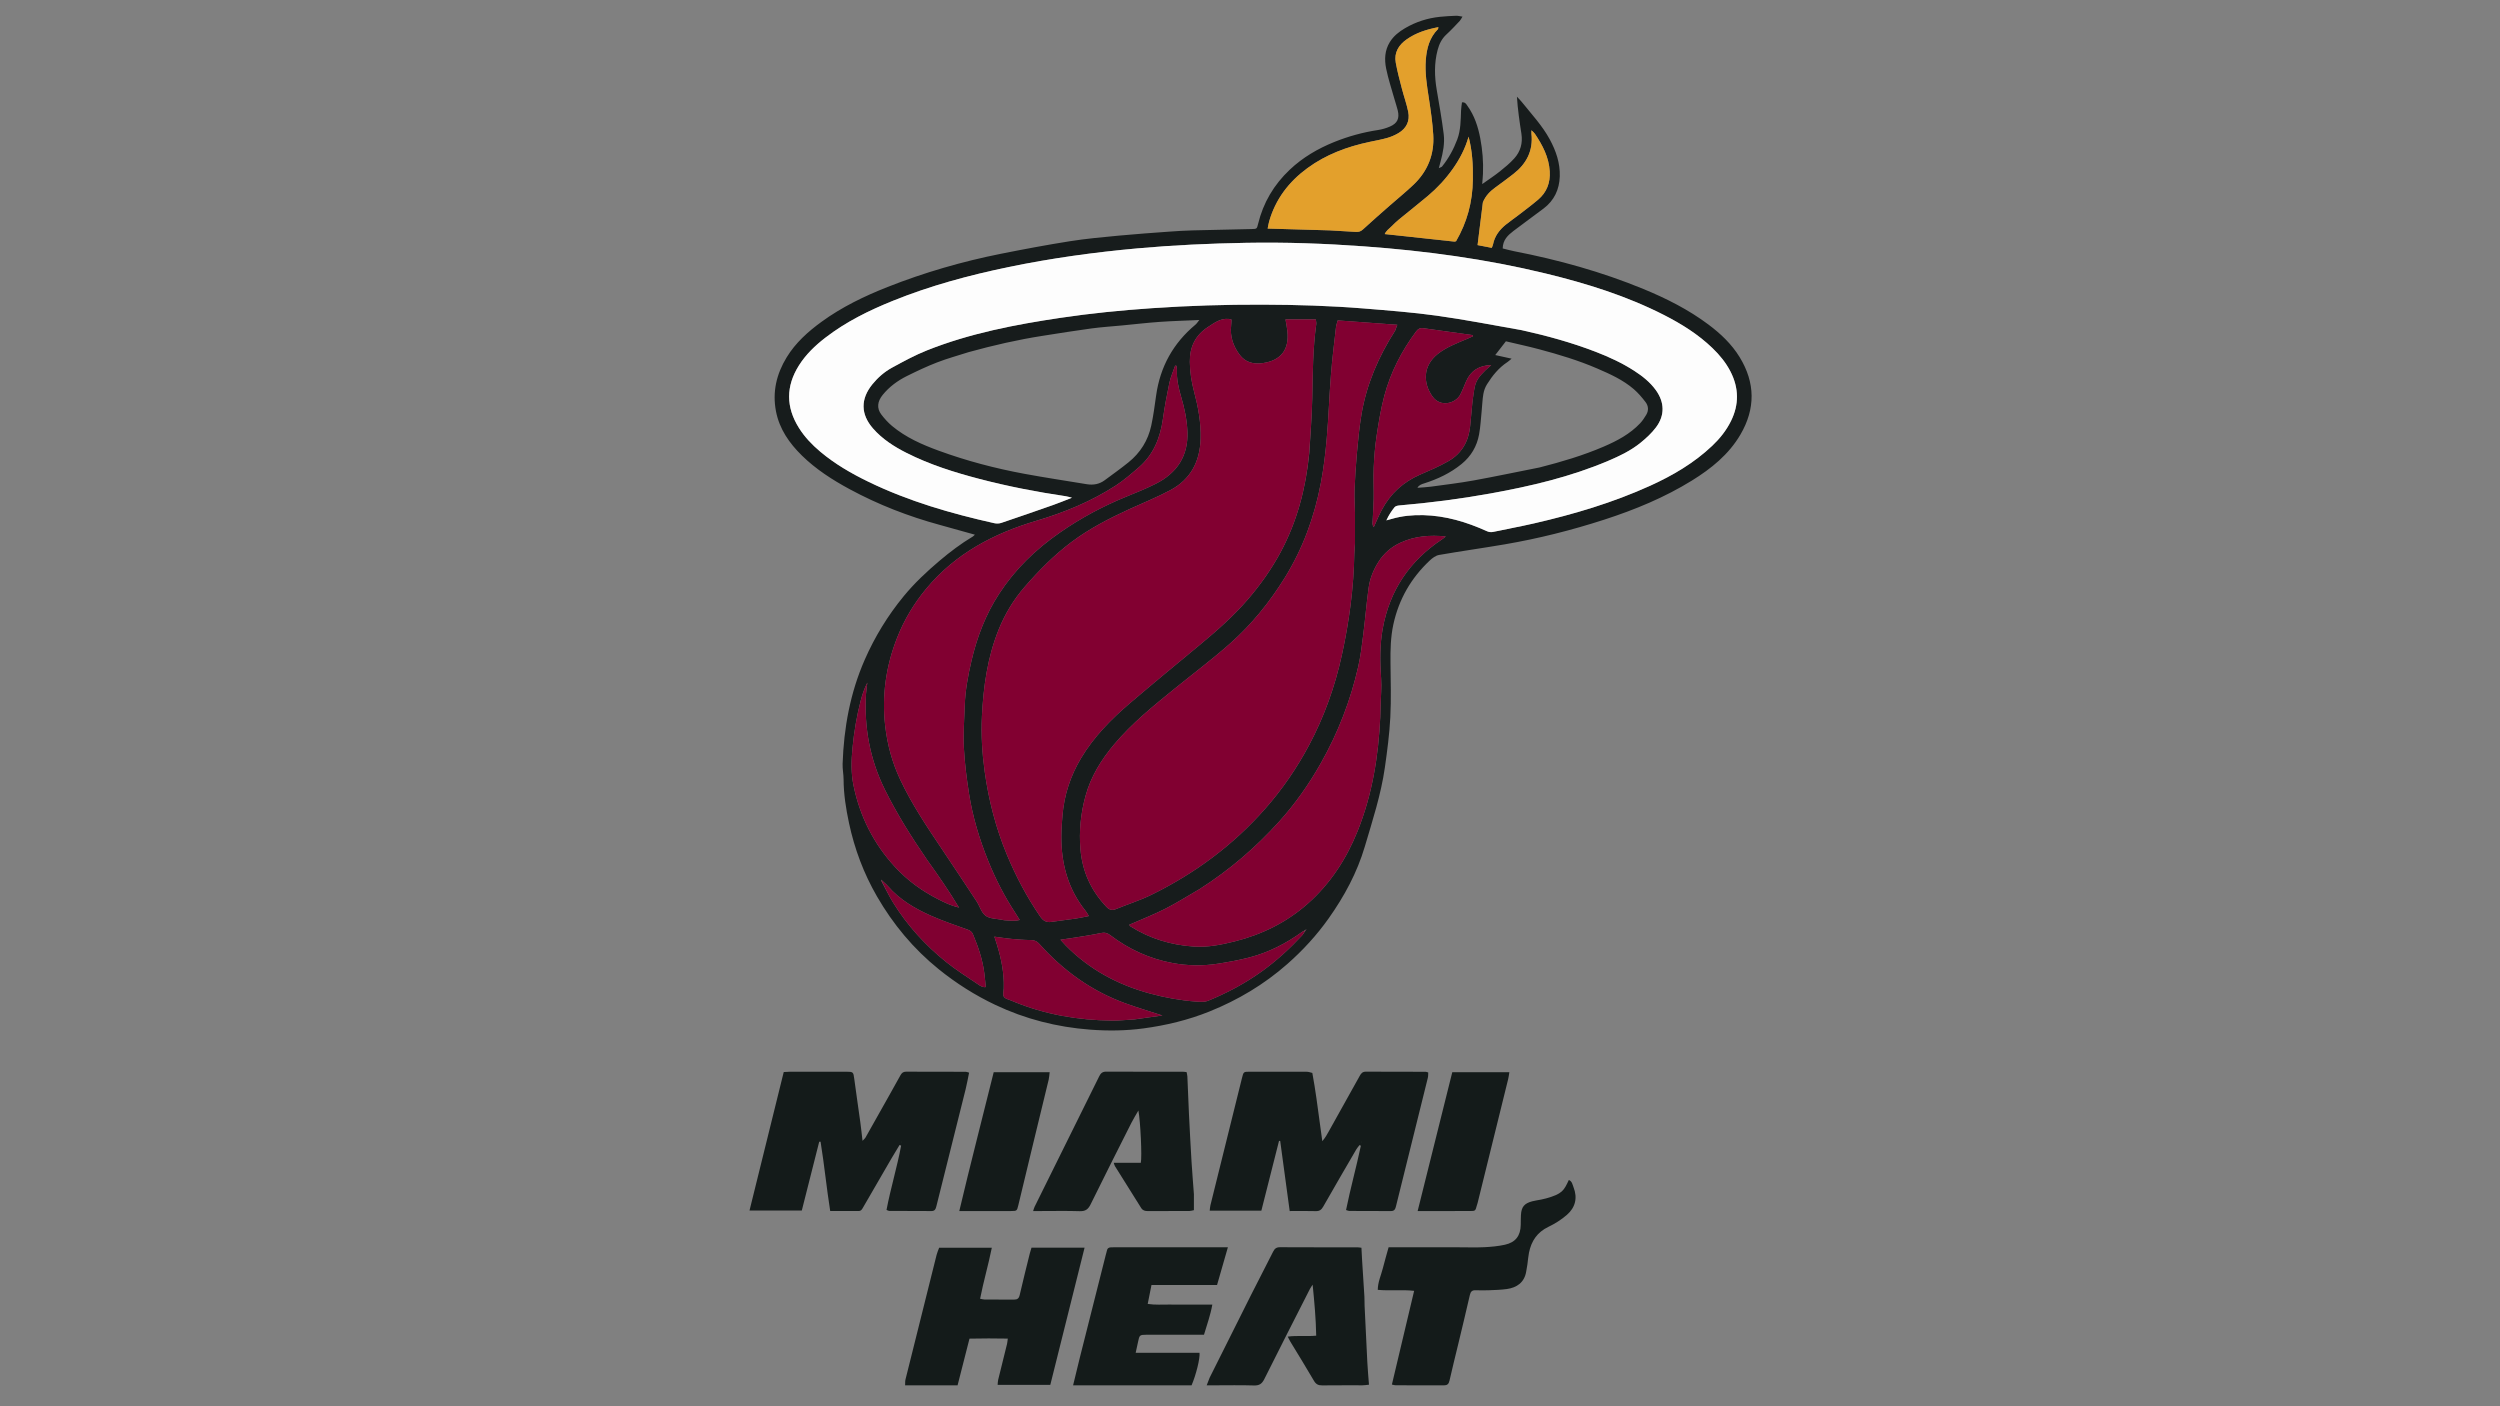 <svg version="1.1" id="Layer_1" xmlns="http://www.w3.org/2000/svg" xmlns:xlink="http://www.w3.org/1999/xlink" x="0px" y="0px"
	 width="100%" viewBox="0 0 3840 2160" enable-background="new 0 0 3840 2160" xml:space="preserve">
<rect x="0" y="0" width="3840" height="2160" fill="#808080" stroke="none"/>
<path fill="#171C1C" opacity="1" stroke="none" 
	d="
M2464.217,798.161 
	C2413.709,814.484 2363.11,827.238 2311.578,836.066 
	C2277.88,841.839 2244.001,846.559 2210.321,852.427 
	C2205.237,853.313 2200.118,857.165 2196.166,860.872 
	C2167.446,887.81 2148.59,920.508 2140.199,959.085 
	C2135.998,978.401 2135.611,997.988 2135.802,1017.666 
	C2136.073,1045.656 2136.972,1073.708 2135.538,1101.627 
	C2134.213,1127.432 2130.825,1153.191 2127.174,1178.803 
	C2121.24,1220.428 2108.163,1260.398 2096.285,1300.525 
	C2084.494,1340.363 2064.886,1376.659 2040.824,1410.641 
	C2022.411,1436.644 2000.98,1459.893 1977.245,1480.796 
	C1941.752,1512.054 1901.526,1536.054 1857.574,1553.718 
	C1824.968,1566.823 1791.069,1574.969 1756.356,1579.644 
	C1729.221,1583.299 1701.782,1583.593 1674.595,1581.548 
	C1623.788,1577.726 1574.994,1565.406 1528.714,1543.451 
	C1497.549,1528.665 1468.74,1510.403 1441.943,1488.775 
	C1403.152,1457.465 1371.783,1419.786 1346.965,1376.77 
	C1326.706,1341.655 1312.569,1303.987 1304.093,1264.289 
	C1299.369,1242.161 1295.842,1219.881 1295.747,1197.143 
	C1295.713,1189.198 1293.984,1181.233 1294.251,1173.318 
	C1296.115,1118.02 1305.836,1064.412 1328.219,1013.37 
	C1343.715,978.034 1363.652,945.521 1388.062,915.797 
	C1404.557,895.712 1423.459,877.99 1443.351,861.171 
	C1459.426,847.578 1476.069,835.01 1494.094,824.208 
	C1495.108,823.601 1495.904,822.632 1497.425,821.276 
	C1478.972,816.128 1461.487,811.145 1443.945,806.374 
	C1395.555,793.213 1349.068,775.201 1304.956,751.328 
	C1278.553,737.038 1253.24,720.815 1231.749,699.738 
	C1212.541,680.899 1197.211,659.15 1191.928,631.882 
	C1186.133,601.972 1192.685,574.446 1208.391,548.766 
	C1222.021,526.48 1241.032,509.471 1261.889,494.287 
	C1293.087,471.576 1327.56,454.943 1363.241,440.845 
	C1419.695,418.539 1477.845,401.711 1537.352,389.815 
	C1572.519,382.785 1607.794,376.161 1643.209,370.549 
	C1668.105,366.603 1693.287,364.327 1718.402,361.934 
	C1744.177,359.479 1770.019,357.7 1795.845,355.803 
	C1807.769,354.927 1819.716,354.206 1831.665,353.88 
	C1861.932,353.055 1892.207,352.503 1922.479,351.821 
	C1930.426,351.642 1930.558,351.639 1932.419,343.938 
	C1940.307,311.295 1956.812,283.589 1981.082,260.657 
	C2000.9,241.932 2024.164,228.293 2049.361,218.123 
	C2071.008,209.385 2093.423,203.229 2116.569,199.71 
	C2122.758,198.769 2128.979,196.951 2134.734,194.484 
	C2146.44,189.465 2149.926,181.964 2146.944,169.562 
	C2145.545,163.748 2143.527,158.086 2141.911,152.322 
	C2137.521,136.669 2132.32,121.176 2129.111,105.283 
	C2126.327,91.492 2126.86,77.461 2134.735,64.691 
	C2140.519,55.31 2148.816,48.792 2158.045,43.364 
	C2174.63,33.609 2192.613,27.826 2211.74,25.832 
	C2219.98,24.973 2228.273,24.531 2236.555,24.211 
	C2239.366,24.103 2242.214,24.951 2246.38,25.556 
	C2244.432,28.639 2243.548,30.698 2242.1,32.218 
	C2235.433,39.213 2228.888,46.363 2221.763,52.871 
	C2214.539,59.469 2210.616,67.589 2208.182,76.788 
	C2202.799,97.126 2203.331,117.526 2206.824,138.081 
	C2210.66,160.661 2214.707,183.231 2217.534,205.945 
	C2219.309,220.209 2216.456,234.425 2212.678,248.305 
	C2211.917,251.105 2211.183,253.914 2210.021,258.278 
	C2212.639,256.971 2214.278,256.667 2215.067,255.682 
	C2225.151,243.103 2232.794,229.117 2238.413,214.036 
	C2243.737,199.749 2243.6,184.727 2244.184,169.796 
	C2244.349,165.582 2245.108,161.391 2245.594,157.199 
	C2250.802,156.719 2252.161,160.023 2254.023,162.62 
	C2264.734,177.569 2270.311,194.652 2273.683,212.402 
	C2277.099,230.382 2278.623,248.621 2277.839,266.97 
	C2277.636,271.721 2277.132,276.458 2276.646,282.759 
	C2286.645,275.647 2295.464,269.909 2303.66,263.389 
	C2311.45,257.192 2319.21,250.74 2325.867,243.388 
	C2335.472,232.781 2339.111,219.865 2336.896,205.495 
	C2334.024,186.863 2331.235,168.218 2329.996,148.485 
	C2332.686,151.425 2335.555,154.222 2338.038,157.326 
	C2352.777,175.751 2369.027,193.068 2380.378,214.002 
	C2390.026,231.796 2396.522,250.558 2395.813,271.118 
	C2395.122,291.159 2387.252,307.869 2371.135,320.137 
	C2355.792,331.816 2340.058,342.981 2324.749,354.703 
	C2316.265,361.199 2308.348,368.402 2308.132,381.609 
	C2313.97,383.039 2319.617,384.671 2325.364,385.791 
	C2393.457,399.07 2460.064,417.437 2524.295,443.907 
	C2559.497,458.414 2593.356,475.474 2623.962,498.356 
	C2642.735,512.391 2659.702,528.37 2672.073,548.533 
	C2696.225,587.896 2696.548,627.81 2673.268,667.555 
	C2655.311,698.211 2628.353,719.856 2598.701,738.184 
	C2556.843,764.057 2511.677,782.773 2464.217,798.161 
M2005.081,1428.331 
	C2004.463,1428.668 2004.061,1429.176 2002.507,1430.078 
	C2001.906,1430.36 2001.241,1430.554 2000.713,1430.938 
	C1975.679,1449.121 1948.5,1463.076 1918.496,1470.792 
	C1902.767,1474.836 1886.695,1477.735 1870.639,1480.266 
	C1847.463,1483.92 1824.153,1483.503 1801.09,1479.235 
	C1765.769,1472.7 1733.901,1458.086 1705.312,1436.407 
	C1700.716,1432.921 1696.549,1431.862 1690.634,1433.187 
	C1677.365,1436.161 1663.839,1438.006 1650.403,1440.22 
	C1643.763,1441.314 1637.09,1442.205 1628.819,1443.426 
	C1632.31,1447.253 1634.437,1449.735 1636.719,1452.065 
	C1672.854,1488.955 1716.645,1512.507 1766.126,1525.998 
	C1789.591,1532.396 1813.417,1536.714 1837.749,1538.458 
	C1844.166,1538.918 1850.047,1539.469 1856.204,1536.933 
	C1885.263,1524.965 1912.783,1510.3 1938.326,1491.904 
	C1960.861,1475.675 1981.186,1457.024 2000.089,1436.767 
	C2001.823,1434.909 2002.837,1432.379 2005.101,1429.735 
	C2005.383,1429.143 2005.665,1428.55 2006.548,1427.86 
	C2006.659,1427.689 2006.771,1427.518 2006.883,1427.347 
	C2006.6,1427.579 2006.317,1427.812 2005.081,1428.331 
M1353.798,1351.453 
	C1353.615,1351.359 1353.432,1351.264 1353.25,1351.169 
	C1353.517,1351.432 1353.785,1351.694 1353.956,1353.449 
	C1359.93,1364.542 1365.347,1375.981 1371.982,1386.663 
	C1393.806,1421.799 1421.36,1452.055 1453.535,1477.859 
	C1468.819,1490.115 1485.532,1500.607 1501.79,1511.615 
	C1505.111,1513.864 1508.625,1516.742 1514.171,1516.158 
	C1513.417,1508.8 1512.854,1501.891 1511.979,1495.022 
	C1509.307,1474.04 1502.593,1454.223 1494.398,1434.842 
	C1492.865,1431.215 1490.23,1429.349 1486.46,1427.983 
	C1467.701,1421.188 1448.708,1414.855 1430.491,1406.792 
	C1405.404,1395.688 1381.836,1381.913 1363.477,1360.741 
	C1360.682,1357.517 1357.154,1354.928 1353.798,1351.453 
M2337.72,507.276 
	C2376.128,515.694 2413.959,526.126 2450.683,540.267 
	C2471.527,548.294 2491.784,557.62 2510.583,569.829 
	C2522.95,577.861 2534.436,586.945 2543.196,598.985 
	C2556.794,617.674 2557.494,637.88 2543.655,656.379 
	C2536.971,665.314 2528.438,673.149 2519.711,680.208 
	C2504.867,692.218 2487.655,700.45 2470.146,707.884 
	C2412.191,732.491 2351.337,746.76 2289.663,757.918 
	C2243.103,766.342 2196.208,772.373 2149.054,776.388 
	C2146.602,776.596 2143.404,777.406 2142.02,779.12 
	C2137.404,784.838 2133.296,791.007 2129.447,799.296 
	C2133.506,798.184 2135.695,797.618 2137.865,796.985 
	C2153.678,792.372 2169.835,790.864 2186.262,791.268 
	C2220.489,792.107 2252.499,801.735 2283.377,815.713 
	C2286.969,817.339 2290.029,817.757 2293.817,816.947 
	C2314.642,812.494 2335.612,808.684 2356.361,803.912 
	C2417.447,789.862 2477.397,772.106 2534.594,746.136 
	C2569.314,730.372 2602.032,711.206 2629.947,684.758 
	C2641.635,673.684 2651.598,661.253 2658.775,646.724 
	C2671.318,621.333 2670.967,596.062 2658.129,570.902 
	C2651.08,557.088 2641.379,545.297 2630.263,534.602 
	C2608.435,513.6 2583.066,497.737 2556.27,484.039 
	C2498.404,454.46 2436.831,435.32 2373.953,420.039 
	C2282.451,397.801 2189.444,385.293 2095.656,378.449 
	C2035.163,374.036 1974.562,371.875 1913.873,372.97 
	C1858.218,373.974 1802.664,376.481 1747.204,381.496 
	C1680.804,387.501 1614.878,396.593 1549.59,410.109 
	C1488.879,422.677 1429.153,438.74 1371.566,462.014 
	C1334.717,476.907 1299.214,494.374 1267.576,518.824 
	C1251.93,530.915 1237.762,544.5 1227.139,561.362 
	C1207.022,593.295 1207.102,625.316 1227.147,657.255 
	C1235.912,671.222 1247.172,683.003 1259.72,693.592 
	C1282.283,712.634 1307.615,727.252 1334.071,740.087 
	C1395.555,769.916 1460.673,788.716 1527.067,803.593 
	C1530.462,804.353 1534.508,804.336 1537.766,803.24 
	C1564.566,794.219 1591.279,784.939 1617.954,775.553 
	C1626.978,772.379 1635.815,768.675 1646.544,764.512 
	C1642.135,763.431 1639.646,762.605 1637.091,762.226 
	C1592.606,755.632 1548.495,747.128 1504.978,735.768 
	C1466.281,725.666 1428.163,713.753 1392.34,695.62 
	C1373.233,685.948 1355.246,674.455 1340.969,658.138 
	C1321.867,636.308 1321.624,612.9 1339.946,590.306 
	C1348.445,579.825 1358.618,571.016 1370.33,564.63 
	C1387.827,555.09 1405.467,545.466 1423.938,538.121 
	C1489.933,511.881 1559.232,498.58 1629.132,488.157 
	C1675.603,481.227 1722.332,476.599 1769.218,473.38 
	C1825.764,469.498 1882.352,467.738 1939.028,467.917 
	C1991.369,468.081 2043.656,469.63 2095.817,473.891 
	C2132.994,476.927 2170.257,479.774 2207.173,484.923 
	C2250.333,490.942 2293.156,499.371 2337.72,507.276 
M2011.086,695.932 
	C2012.668,668.05 2015.075,640.183 2015.631,612.28 
	C2016.395,574.013 2016.493,535.758 2021.803,497.748 
	C2022.099,495.633 2021.385,493.377 2021.074,490.583 
	C2005.318,490.583 1990.181,490.583 1974.506,490.583 
	C1975.53,496.781 1976.674,502.3 1977.324,507.876 
	C1980.706,536.857 1967.798,553.945 1938.886,557.848 
	C1925.221,559.693 1912.744,556.521 1904.103,544.915 
	C1894.277,531.719 1889.112,516.91 1891.047,500.135 
	C1891.406,497.022 1891.404,493.867 1891.563,490.829 
	C1889.418,490.343 1888.475,490.028 1887.511,489.927 
	C1874.803,488.597 1865.412,495.863 1855.63,502.196 
	C1836.085,514.849 1827.29,532.739 1827.55,556.021 
	C1827.723,571.511 1830.077,586.464 1834.027,601.301 
	C1840.383,625.175 1844.909,649.262 1844.143,674.168 
	C1843.076,708.88 1828.835,736.16 1797.975,752.721 
	C1777.493,763.713 1755.761,772.373 1734.598,782.096 
	C1703.676,796.303 1673.551,811.844 1646.136,832.31 
	C1619.277,852.36 1595.991,876.038 1574.084,901.209 
	C1556.865,920.993 1543.547,943.131 1533.775,967.465 
	C1516.684,1010.023 1510.483,1054.686 1508.221,1100.064 
	C1506.809,1128.389 1508.517,1156.674 1512.397,1184.711 
	C1518.486,1228.709 1529.43,1271.544 1546.496,1312.646 
	C1560.327,1345.958 1577.118,1377.696 1597.53,1407.523 
	C1602.014,1414.074 1606.904,1417.255 1614.869,1416.042 
	C1627.344,1414.142 1639.899,1412.767 1652.383,1410.922 
	C1658.791,1409.975 1665.12,1408.493 1672.504,1407.053 
	C1670.332,1403.613 1669.159,1401.278 1667.557,1399.287 
	C1640.65,1365.862 1630.093,1327.072 1630.229,1284.88 
	C1630.263,1274.261 1631.074,1263.625 1631.94,1253.031 
	C1634.532,1221.308 1644.223,1191.807 1660.53,1164.516 
	C1680.257,1131.501 1706.958,1104.536 1735.911,1079.811 
	C1771.592,1049.341 1807.873,1019.572 1843.986,989.609 
	C1869.635,968.328 1894.571,946.38 1916.404,921.013 
	C1935.829,898.442 1952.948,874.391 1967.017,848.166 
	C1992.256,801.116 2005.68,750.632 2011.086,695.932 
M2143.062,507.688 
	C2144.023,505.055 2144.985,502.421 2146.276,498.884 
	C2114.9,496.585 2084.939,494.389 2054.661,492.169 
	C2053.565,496.529 2052.382,499.679 2052.02,502.921 
	C2049.327,527.01 2046.258,551.075 2044.348,575.229 
	C2041.78,607.7 2040.713,640.293 2037.918,672.74 
	C2035.954,695.546 2033.231,718.393 2029.012,740.878 
	C2019.17,793.335 2001.178,842.855 1972.812,888.391 
	C1949.769,925.382 1922.5,959.029 1890.035,987.888 
	C1862.462,1012.399 1832.841,1034.603 1804.145,1057.853 
	C1771.287,1084.476 1738.415,1111.082 1711.059,1143.683 
	C1691.374,1167.141 1675.565,1192.714 1667.363,1222.531 
	C1659.982,1249.363 1657.225,1276.478 1659.547,1304.38 
	C1662.404,1338.713 1675.726,1367.773 1699.198,1392.654 
	C1703.71,1397.437 1707.912,1398.888 1714.129,1396.331 
	C1732.277,1388.868 1751.166,1382.973 1768.721,1374.342 
	C1835.455,1341.532 1894.245,1298.061 1943.543,1241.98 
	C1969.639,1212.295 1991.807,1180.032 2010.379,1145.254 
	C2033.892,1101.223 2050.508,1054.638 2061.178,1005.902 
	C2072.441,954.462 2079.408,902.503 2080.274,849.789 
	C2080.355,844.815 2081.221,839.852 2081.258,834.881 
	C2081.377,818.908 2081.379,802.932 2081.229,786.959 
	C2081.126,775.99 2080.115,765.002 2080.538,754.062 
	C2081.269,735.137 2082.373,716.203 2084.107,697.345 
	C2085.99,676.853 2087.89,656.293 2091.336,636.027 
	C2099.145,590.104 2117.26,548.102 2143.062,507.688 
M1487.902,540.849 
	C1471.737,546.039 1455.298,550.52 1439.483,556.618 
	C1423.673,562.714 1408.279,570.009 1393.088,577.554 
	C1378.723,584.69 1365.87,594.075 1355.656,606.758 
	C1347.802,616.511 1346.247,626.966 1353.806,636.832 
	C1358.612,643.107 1364.029,649.138 1370.078,654.195 
	C1391.33,671.963 1416.333,682.942 1442.068,692.336 
	C1484.67,707.887 1528.413,719.403 1572.956,727.672 
	C1604.948,733.61 1637.15,738.42 1669.259,743.733 
	C1679.206,745.379 1688.494,743.776 1696.698,737.719 
	C1708.978,728.655 1721.42,719.779 1733.299,710.21 
	C1751.507,695.543 1763.438,676.537 1768.334,653.694 
	C1771.598,638.471 1773.637,622.968 1775.788,607.529 
	C1781.941,563.363 1802.094,527.08 1836.35,498.559 
	C1838.143,497.065 1839.4,494.928 1842.191,491.524 
	C1820.412,492.518 1800.818,493.032 1781.285,494.412 
	C1762.096,495.768 1742.97,498.01 1723.816,499.851 
	C1707.952,501.375 1692.018,502.379 1676.237,504.511 
	C1651.24,507.888 1626.335,511.951 1601.409,515.84 
	C1563.595,521.739 1526.344,530.237 1487.902,540.849 
M1628.618,817.609 
	C1660.188,795.65 1693.879,777.645 1729.459,763.067 
	C1744.857,756.758 1760.384,750.595 1775.207,743.091 
	C1807.835,726.575 1825.435,700.397 1823.886,662.884 
	C1823.141,644.83 1819.481,627.286 1814.361,610.025 
	C1810.272,596.24 1807.178,582.333 1807.737,567.819 
	C1807.813,565.84 1807.245,563.837 1806.976,561.845 
	C1806.321,561.775 1805.667,561.705 1805.013,561.635 
	C1802.01,570.381 1798.104,578.935 1796.191,587.913 
	C1792.246,606.415 1788.863,625.073 1786.163,643.798 
	C1781.987,672.759 1771.688,698.512 1749.048,717.987 
	C1737.719,727.731 1726.336,737.659 1713.849,745.765 
	C1676.143,770.238 1634.87,787.135 1591.923,799.9 
	C1526.116,819.459 1467.437,850.381 1422.768,904.146 
	C1403.883,926.876 1388.833,951.97 1378.03,979.415 
	C1360.804,1023.178 1354.236,1068.422 1359.672,1115.426 
	C1362.997,1144.17 1370.494,1171.522 1382.78,1197.634 
	C1400.288,1234.846 1423.064,1268.893 1445.911,1302.911 
	C1464.097,1329.989 1482.108,1357.186 1500.016,1384.449 
	C1504.891,1391.872 1507.477,1402.022 1514.095,1406.734 
	C1520.798,1411.507 1531.193,1411.093 1539.969,1412.959 
	C1540.62,1413.097 1541.253,1413.411 1541.905,1413.446 
	C1549.65,1413.856 1557.443,1415.314 1566.332,1413.083 
	C1563.809,1409.053 1561.973,1405.986 1560.009,1403.003 
	C1543.279,1377.609 1529.381,1350.716 1517.991,1322.557 
	C1504.475,1289.14 1494.024,1254.735 1488.45,1219.111 
	C1484.757,1195.509 1481.701,1171.686 1480.489,1147.854 
	C1479.412,1126.658 1481.163,1105.309 1481.854,1084.033 
	C1482.613,1060.67 1486.897,1037.787 1492.191,1015.113 
	C1500.73,978.537 1513.991,943.84 1534.58,912.201 
	C1559.077,874.554 1590.585,843.832 1628.618,817.609 
M1842.585,1365.616 
	C1825.006,1375.787 1807.82,1386.732 1789.738,1395.911 
	C1771.832,1405 1753.022,1412.307 1734.42,1420.479 
	C1735.224,1421.479 1735.688,1422.472 1736.467,1422.965 
	C1766.091,1441.692 1798.608,1451.507 1833.411,1453.898 
	C1854.921,1455.376 1875.807,1451.196 1896.53,1445.973 
	C1938.583,1435.373 1976.48,1416.649 2009.009,1387.775 
	C2043.573,1357.093 2068.11,1319.264 2085.235,1276.692 
	C2107.834,1220.513 2117.355,1161.575 2120.098,1101.369 
	C2120.355,1095.711 2120.426,1090.045 2120.569,1084.383 
	C2120.93,1070.086 2122.425,1055.706 2121.389,1041.51 
	C2119.54,1016.162 2119.297,991.029 2123.814,965.942 
	C2134.425,907.018 2165.092,861.431 2214.894,828.489 
	C2216.936,827.139 2218.787,825.5 2220.726,823.995 
	C2196.444,821.5 2173.217,823.379 2151.338,833.458 
	C2137.14,839.999 2125.631,849.833 2117.181,863.225 
	C2109.409,875.542 2104.112,888.879 2102.153,903.135 
	C2098.899,926.819 2096.968,950.681 2093.984,974.406 
	C2091.913,990.873 2089.969,1007.453 2086.304,1023.605 
	C2074.44,1075.882 2055.286,1125.457 2028.865,1172.159 
	C2010.598,1204.446 1989.424,1234.722 1964.511,1262.203 
	C1928.764,1301.633 1888.788,1336.208 1842.585,1365.616 
M2364.856,717.998 
	C2398.394,709.43 2431.555,699.673 2463.404,685.949 
	C2483.976,677.084 2503.673,666.682 2519.288,650.12 
	C2522.886,646.304 2525.827,641.773 2528.559,637.261 
	C2532.574,630.629 2532.082,623.512 2527.563,617.602 
	C2522.155,610.53 2516.275,603.585 2509.559,597.791 
	C2492.988,583.491 2473.151,574.574 2453.275,565.999 
	C2424.509,553.588 2394.559,544.588 2364.35,536.518 
	C2347.395,531.989 2330.21,528.317 2313.05,524.24 
	C2307.45,531.464 2302.257,538.163 2296.687,545.35 
	C2305.17,547.227 2312.782,548.911 2321.788,550.903 
	C2318.916,553.286 2317.331,554.881 2315.49,556.084 
	C2302.091,564.841 2292.322,577.008 2283.998,590.334 
	C2281.25,594.733 2279.327,600.01 2278.446,605.13 
	C2276.988,613.606 2276.741,622.285 2275.874,630.868 
	C2274.64,643.066 2274.058,655.393 2271.838,667.414 
	C2268.478,685.615 2259.529,700.849 2244.946,712.734 
	C2227.909,726.619 2208.554,735.761 2187.784,742.397 
	C2184.034,743.595 2179.729,744.727 2177.184,749.241 
	C2184.511,748.652 2191.112,748.432 2197.62,747.54 
	C2219.631,744.526 2241.728,741.925 2263.573,737.959 
	C2296.885,731.912 2330.013,724.857 2364.856,717.998 
M2042.977,353.851 
	C2056.278,354.623 2069.586,355.301 2082.877,356.219 
	C2087.148,356.514 2090.269,355.362 2093.548,352.343 
	C2107.014,339.948 2120.817,327.916 2134.559,315.823 
	C2146.808,305.044 2159.555,294.795 2171.346,283.54 
	C2193.065,262.811 2203.331,236.939 2201.486,207.056 
	C2200.319,188.165 2197.568,169.33 2194.679,150.601 
	C2191.678,131.142 2188.52,111.744 2190.043,91.99 
	C2191.401,74.382 2195.681,57.802 2208.704,44.719 
	C2209.166,44.255 2209.036,43.202 2209.317,41.706 
	C2191.524,45.135 2175.131,50.275 2160.706,60.427 
	C2148.351,69.122 2141.101,80.761 2143.887,96.275 
	C2146.287,109.644 2149.856,122.818 2153.252,135.991 
	C2156.321,147.898 2160.552,159.544 2163.001,171.564 
	C2165.9,185.787 2160.359,197.206 2147.833,204.568 
	C2142.44,207.738 2136.478,210.261 2130.46,211.973 
	C2121.518,214.515 2112.304,216.107 2103.195,218.049 
	C2068.963,225.348 2036.711,237.374 2008.235,258.218 
	C1979.675,279.122 1959.183,305.901 1949.37,340.275 
	C1948.4,343.672 1947.921,347.209 1947.132,351.083 
	C1979.2,352.015 2010.119,352.913 2042.977,353.851 
M2261.919,614.967 
	C2266.135,589.451 2262.939,584.49 2290.507,560.749 
	C2272.255,561.307 2259.157,569.087 2251.896,585.852 
	C2250.574,588.903 2249.352,591.996 2248.019,595.041 
	C2246.42,598.693 2244.938,602.413 2243.079,605.932 
	C2235.828,619.656 2212.636,626.267 2200.34,609.045 
	C2185.374,588.084 2185.789,561.852 2208.01,544.009 
	C2221.677,533.034 2238.086,527.09 2253.989,520.294 
	C2256.884,519.056 2259.743,517.735 2262.57,516.474 
	C2262.025,515.192 2261.943,514.71 2261.795,514.689 
	C2236.502,511.136 2211.203,507.627 2185.908,504.085 
	C2181.103,503.412 2177.981,505.293 2175.039,509.252 
	C2152.768,539.222 2135.919,571.986 2126.303,608.003 
	C2120.923,628.152 2117.579,648.914 2114.441,669.57 
	C2112.003,685.62 2110.713,701.908 2110.001,718.138 
	C2109.301,734.087 2110.19,750.1 2109.967,766.079 
	C2109.814,777.029 2108.874,787.967 2108.453,798.917 
	C2108.324,802.273 2107.264,805.929 2110.104,809.642 
	C2114.325,800.491 2117.833,791.921 2122.124,783.762 
	C2135.458,758.411 2155.386,740.195 2181.769,728.794 
	C2196.396,722.473 2211.166,716.175 2224.927,708.231 
	C2245.288,696.478 2255.937,677.833 2258.182,654.426 
	C2259.386,641.87 2260.62,629.316 2261.919,614.967 
M1742.397,1565.842 
	C1756.086,1563.91 1769.774,1561.978 1785.425,1559.768 
	C1764.765,1553.027 1746.265,1547.578 1728.186,1540.979 
	C1676.474,1522.104 1633.146,1490.867 1596.589,1449.997 
	C1593.01,1445.996 1589.301,1444.005 1583.737,1443.95 
	C1573.462,1443.85 1563.176,1443.012 1552.933,1442.07 
	C1544.825,1441.324 1536.774,1439.962 1527.329,1438.69 
	C1528.978,1443.791 1530.228,1447.506 1531.382,1451.252 
	C1538.07,1472.97 1542.464,1495.047 1541.776,1517.919 
	C1541.641,1522.416 1539.932,1528.03 1541.982,1531.111 
	C1544.173,1534.403 1549.952,1535.31 1554.169,1537.249 
	C1555.076,1537.667 1555.997,1538.056 1556.92,1538.436 
	C1605.533,1558.441 1656.347,1567.17 1708.691,1567.646 
	C1719.297,1567.742 1729.916,1566.513 1742.397,1565.842 
M1424.105,1320.873 
	C1400.344,1286.248 1377.99,1250.835 1359.296,1213.102 
	C1336.241,1166.567 1327.165,1117.537 1330.206,1065.996 
	C1330.55,1060.175 1331.535,1054.393 1332.223,1048.593 
	C1327.693,1057.345 1324.599,1066.394 1322.179,1075.618 
	C1315.843,1099.771 1311.827,1124.255 1309.385,1149.188 
	C1307.511,1168.32 1307.132,1187.496 1310.846,1205.815 
	C1320.552,1253.688 1341.921,1296.26 1375.377,1332.352 
	C1394.159,1352.614 1416.178,1368.571 1440.7,1381.075 
	C1450.319,1385.98 1460.025,1390.919 1473.004,1394.053 
	C1457.335,1368.032 1441.375,1344.88 1424.105,1320.873 
M2262.321,274.964 
	C2262.726,253.023 2261.35,231.278 2255.745,209.913 
	C2250.631,228.023 2242.222,244.167 2231.583,259.218 
	C2220.566,274.805 2207.691,288.747 2193.096,301.001 
	C2178.561,313.205 2163.615,324.92 2148.954,336.977 
	C2144.849,340.353 2140.995,344.062 2137.245,347.835 
	C2133.663,351.439 2129.185,354.369 2126.941,359.541 
	C2163.005,363.449 2198.395,367.286 2233.788,371.093 
	C2234.407,371.16 2235.067,370.852 2236.493,370.557 
	C2253.135,341.883 2262,310.627 2262.321,274.964 
M2277.541,311.258 
	C2275.68,326.415 2273.817,341.572 2271.959,356.729 
	C2271.171,363.161 2270.394,369.595 2269.556,376.481 
	C2277.51,378.021 2284.255,379.326 2291.34,380.697 
	C2292.166,378.526 2292.965,377.073 2293.27,375.523 
	C2295.772,362.783 2303.025,353.06 2312.841,345.116 
	C2319.3,339.888 2326.19,335.197 2332.771,330.115 
	C2342.77,322.394 2352.928,314.846 2362.546,306.67 
	C2375.867,295.348 2381.433,280.62 2380.386,263.154 
	C2379.081,241.374 2369.347,223.022 2357.548,205.462 
	C2356.42,203.783 2354.691,202.509 2352.302,200.101 
	C2352.302,202.998 2352.183,204.295 2352.32,205.564 
	C2355.129,231.514 2344.677,251.547 2324.635,267.167 
	C2315.454,274.322 2306.052,281.199 2296.657,288.074 
	C2288.744,293.866 2281.952,300.553 2277.541,311.258 
M2208.75,260.951 
	C2208.75,260.951 2209.21,261.216 2209.21,261.216 
	C2209.21,261.216 2209.139,260.648 2208.75,260.951 
z"/>
<path fill="#141B1A" opacity="1" stroke="none" 
	d="
M2015.735,1648.026 
	C2018.199,1661.487 2020.251,1674.236 2022.053,1687.021 
	C2025.047,1708.266 2027.881,1729.534 2031.064,1752.853 
	C2035.887,1747.282 2038.397,1742.457 2041.037,1737.729 
	C2056.939,1709.259 2072.881,1680.811 2088.685,1652.287 
	C2090.786,1648.495 2093.052,1646.053 2097.854,1646.08 
	C2128.507,1646.254 2159.161,1646.207 2189.815,1646.275 
	C2190.762,1646.277 2191.709,1646.748 2193.793,1647.304 
	C2193.601,1650.01 2193.806,1652.898 2193.145,1655.572 
	C2176.929,1721.093 2160.587,1786.583 2144.406,1852.113 
	C2143.271,1856.709 2142.24,1860.254 2136.393,1860.203 
	C2115.071,1860.014 2093.745,1860.104 2072.422,1860.013 
	C2071.18,1860.007 2069.942,1859.327 2067.531,1858.615 
	C2074.246,1825.383 2083.308,1792.865 2090.283,1759.911 
	C2089.64,1759.531 2088.998,1759.15 2088.355,1758.77 
	C2086.734,1760.856 2084.849,1762.788 2083.532,1765.051 
	C2066.457,1794.383 2049.333,1823.689 2032.572,1853.201 
	C2029.757,1858.157 2026.812,1860.474 2020.945,1860.287 
	C2007.994,1859.874 1995.021,1860.159 1980.968,1860.159 
	C1976.055,1823.903 1971.219,1788.22 1966.384,1752.536 
	C1965.784,1752.487 1965.184,1752.438 1964.585,1752.389 
	C1955.563,1788.028 1946.541,1823.667 1937.46,1859.542 
	C1910.725,1859.542 1884.903,1859.542 1858.107,1859.542 
	C1858.522,1856.313 1858.6,1853.752 1859.201,1851.321 
	C1875.333,1786.122 1891.51,1720.934 1907.706,1655.751 
	C1910.07,1646.235 1910.132,1646.17 1919.474,1646.157 
	C1948.463,1646.116 1977.451,1646.108 2006.44,1646.194 
	C2009.365,1646.202 2012.287,1646.934 2015.735,1648.026 
M2090.581,1753.798 
	C2090.764,1754.095 2090.947,1754.393 2091.13,1754.69 
	C2091.107,1754.271 2091.083,1753.853 2090.581,1753.798 
z"/>
<path fill="#141B1A" opacity="1" stroke="none" 
	d="
M1369.313,1779.339 
	C1354.598,1804.734 1340.236,1829.486 1325.904,1854.256 
	C1324.228,1857.153 1322.899,1860.172 1318.699,1860.144 
	C1304.424,1860.051 1290.148,1860.108 1275.187,1860.108 
	C1269.536,1824.233 1266.097,1788.766 1260.402,1753.659 
	C1259.708,1753.658 1259.015,1753.656 1258.322,1753.654 
	C1249.444,1788.735 1240.567,1823.815 1231.555,1859.429 
	C1204.984,1859.429 1178.888,1859.429 1151.227,1859.429 
	C1168.911,1787.863 1186.335,1717.351 1203.802,1646.662 
	C1207.965,1646.447 1210.915,1646.165 1213.866,1646.162 
	C1242.523,1646.129 1271.181,1646.12 1299.838,1646.153 
	C1310.649,1646.165 1310.751,1646.599 1312.139,1657.078 
	C1315.101,1679.442 1318.436,1701.757 1321.5,1724.109 
	C1322.709,1732.932 1323.601,1741.797 1324.829,1752.276 
	C1327.001,1749.977 1328.481,1748.912 1329.297,1747.471 
	C1341.429,1726.041 1353.478,1704.565 1365.534,1683.093 
	C1371.399,1672.648 1377.307,1662.227 1383.044,1651.712 
	C1384.952,1648.217 1387.2,1646.079 1391.55,1646.099 
	C1422.205,1646.236 1452.862,1646.193 1483.517,1646.271 
	C1484.77,1646.275 1486.02,1646.912 1488.534,1647.598 
	C1486.772,1656.118 1485.334,1664.531 1483.276,1672.79 
	C1468.321,1732.81 1453.206,1792.79 1438.27,1852.814 
	C1437.192,1857.146 1435.908,1860.213 1430.677,1860.175 
	C1409.021,1860.018 1387.364,1860.048 1365.707,1859.945 
	C1364.792,1859.94 1363.881,1859.297 1361.687,1858.467 
	C1367.961,1825.355 1377.94,1792.895 1384.13,1759.679 
	C1383.33,1759.35 1382.53,1759.021 1381.729,1758.692 
	C1377.711,1765.362 1373.692,1772.032 1369.313,1779.339 
M1384.946,1754.854 
	C1385.042,1754.444 1385.139,1754.035 1385.236,1753.626 
	C1385.003,1753.885 1384.771,1754.145 1384.946,1754.854 
z"/>
<path fill="#141B1A" opacity="1" stroke="none" 
	d="
M1451.902,2127.859 
	C1431.015,2127.858 1411.11,2127.858 1390.258,2127.858 
	C1390.45,2124.129 1390.173,2121.516 1390.768,2119.12 
	C1406.638,2055.249 1422.578,1991.394 1438.593,1927.559 
	C1439.543,1923.772 1441.215,1920.167 1442.541,1916.503 
	C1469.742,1916.503 1496.224,1916.503 1523.445,1916.503 
	C1518.091,1943.15 1510.552,1968.533 1505.447,1994.898 
	C1508.636,1995.455 1510.542,1996.067 1512.453,1996.078 
	C1527.44,1996.161 1542.429,1996.011 1557.414,1996.196 
	C1562.587,1996.26 1565.047,1994.458 1566.266,1989.14 
	C1571.164,1967.765 1576.543,1946.5 1581.789,1925.205 
	C1582.49,1922.356 1583.441,1919.567 1584.384,1916.388 
	C1611.415,1916.388 1637.921,1916.388 1665.917,1916.388 
	C1648.275,1987.007 1630.835,2056.816 1613.258,2127.173 
	C1586.37,2127.173 1559.901,2127.173 1532.354,2127.173 
	C1532.642,2124.303 1532.602,2121.78 1533.181,2119.407 
	C1537.669,2100.999 1542.3,2082.626 1546.816,2064.225 
	C1547.35,2062.048 1547.459,2059.766 1547.963,2056.094 
	C1528.136,2055.708 1509.032,2055.718 1489.131,2056.151 
	C1483.055,2079.981 1477.087,2103.384 1470.846,2127.859 
	C1464.709,2127.859 1458.796,2127.859 1451.902,2127.859 
z"/>
<path fill="#141B1A" opacity="1" stroke="none" 
	d="
M1833.846,1834.412 
	C1833.848,1842.993 1833.848,1850.622 1833.848,1858.808 
	C1831.314,1859.3 1829.135,1860.081 1826.953,1860.091 
	C1805.622,1860.186 1784.291,1860.092 1762.961,1860.206 
	C1758.647,1860.229 1755.223,1859.296 1752.782,1855.382 
	C1739.395,1833.914 1725.9,1812.515 1712.49,1791.062 
	C1711.826,1790 1711.613,1788.656 1710.691,1786.014 
	C1725.183,1786.014 1738.895,1786.014 1752.269,1786.014 
	C1754.322,1777.243 1751.764,1722.638 1748.566,1705.745 
	C1744.44,1712.987 1740.841,1718.706 1737.813,1724.713 
	C1716.814,1766.37 1695.745,1807.995 1675.187,1849.87 
	C1671.467,1857.448 1667.243,1860.654 1658.563,1860.371 
	C1638.254,1859.71 1617.908,1860.16 1597.577,1860.16 
	C1594.324,1860.16 1591.072,1860.16 1586.883,1860.16 
	C1587.864,1857.248 1588.272,1855.342 1589.11,1853.65 
	C1622.229,1786.772 1655.419,1719.929 1688.475,1653.021 
	C1690.794,1648.327 1693.55,1646.001 1699.142,1646.032 
	C1738.47,1646.25 1777.799,1646.148 1817.127,1646.183 
	C1818.76,1646.184 1820.392,1646.526 1822.614,1646.775 
	C1823.031,1649.025 1823.702,1651.198 1823.8,1653.398 
	C1824.649,1672.329 1825.274,1691.27 1826.2,1710.197 
	C1827.417,1735.078 1828.723,1759.956 1830.231,1784.821 
	C1831.215,1801.047 1832.625,1817.247 1833.846,1834.412 
z"/>
<path fill="#141B1A" opacity="1" stroke="none" 
	d="
M1858.01,2116.146 
	C1879.503,2073.139 1900.605,2030.783 1921.876,1988.511 
	C1932.954,1966.494 1944.453,1944.688 1955.473,1922.642 
	C1957.84,1917.906 1960.521,1915.691 1966.1,1915.723 
	C2005.763,1915.952 2045.427,1915.847 2085.092,1915.883 
	C2086.732,1915.884 2088.372,1916.235 2091.173,1916.556 
	C2091.491,1922.725 2091.753,1928.906 2092.14,1935.079 
	C2093.322,1953.961 2094.594,1972.838 2095.732,1991.722 
	C2096.012,1996.375 2095.793,2001.056 2096.012,2005.714 
	C2097.367,2034.591 2098.701,2063.469 2100.215,2092.337 
	C2100.804,2103.558 2101.843,2114.756 2102.747,2126.904 
	C2098.577,2127.306 2095.718,2127.812 2092.857,2127.821 
	C2072.192,2127.89 2051.524,2127.693 2030.863,2127.962 
	C2024.868,2128.041 2021.305,2126.22 2018.145,2120.767 
	C2006.465,2100.609 1994.107,2080.844 1982.046,2060.906 
	C1980.722,2058.719 1979.673,2056.365 1977.955,2053.041 
	C1992.688,2051.046 2006.585,2053.04 2021.694,2051.585 
	C2021.246,2025.493 2018.88,1999.847 2016.216,1973.275 
	C2014.799,1975.484 2013.179,1977.589 2011.995,1979.917 
	C1988.596,2025.951 1965.085,2071.931 1942.055,2118.149 
	C1938.455,2125.374 1934.444,2128.338 1926.161,2128.072 
	C1905.85,2127.421 1885.504,2127.859 1865.172,2127.859 
	C1861.892,2127.859 1858.613,2127.859 1853.469,2127.859 
	C1855.239,2123.236 1856.464,2120.034 1858.01,2116.146 
z"/>
<path fill="#141B1A" opacity="1" stroke="none" 
	d="
M1790,2127.859 
	C1742.464,2127.859 1695.928,2127.859 1648.275,2127.859 
	C1651.919,2112.837 1655.097,2099.295 1658.493,2085.807 
	C1671.813,2032.905 1685.2,1980.019 1698.568,1927.128 
	C1699.057,1925.193 1699.747,1923.296 1700.085,1921.337 
	C1700.783,1917.293 1703.281,1915.773 1707.134,1915.866 
	C1708.799,1915.907 1710.467,1915.841 1712.134,1915.841 
	C1766.466,1915.839 1820.798,1915.84 1875.13,1915.84 
	C1878.332,1915.84 1881.534,1915.839 1886.029,1915.839 
	C1880.269,1935.887 1874.968,1954.338 1869.377,1973.798 
	C1835.788,1973.798 1802.618,1973.798 1768.67,1973.798 
	C1766.681,1983.771 1764.896,1992.719 1762.882,2002.821 
	C1774.815,2004.665 1785.387,2003.622 1795.871,2003.798 
	C1806.867,2003.983 1817.87,2003.84 1828.87,2003.84 
	C1839.469,2003.84 1850.068,2003.839 1862.143,2003.839 
	C1859.196,2020.334 1853.883,2034.736 1849.342,2050.16 
	C1845.176,2050.16 1841.563,2050.16 1837.95,2050.16 
	C1812.284,2050.161 1786.618,2050.129 1760.952,2050.177 
	C1750.601,2050.197 1750.169,2050.675 1748.05,2061.102 
	C1746.999,2066.269 1745.817,2071.408 1744.396,2077.931 
	C1777.721,2077.931 1810.188,2077.931 1842.47,2077.931 
	C1843.53,2086.167 1837.039,2112.144 1830.251,2127.859 
	C1817.526,2127.859 1804.263,2127.859 1790,2127.859 
z"/>
<path fill="#141B1A" opacity="1" stroke="none" 
	d="
M2240,1915.839 
	C2253.989,1915.839 2267.001,1916.315 2279.96,1915.689 
	C2290.518,1915.18 2301.194,1914.176 2311.494,1911.917 
	C2328.03,1908.291 2335.611,1898.014 2335.85,1881.285 
	C2335.921,1876.292 2335.893,1871.291 2336.167,1866.307 
	C2336.851,1853.862 2341.262,1848.419 2353.464,1845.207 
	C2357.939,1844.028 2362.575,1843.47 2367.122,1842.554 
	C2369.727,1842.03 2372.328,1841.449 2374.885,1840.733 
	C2399.584,1833.815 2402.068,1828.91 2409.735,1812.459 
	C2414.82,1814.5 2415.295,1819.468 2416.916,1823.57 
	C2423.45,1840.111 2419.684,1854.774 2406.691,1866.069 
	C2398.27,1873.389 2388.464,1879.594 2378.379,1884.42 
	C2361.165,1892.656 2352.105,1906.218 2348.508,1924.17 
	C2347.337,1930.013 2346.958,1936.011 2346.121,1941.925 
	C2345.61,1945.533 2344.875,1949.109 2344.315,1952.712 
	C2341.635,1969.951 2329.69,1977.881 2314.351,1979.985 
	C2305.506,1981.199 2296.512,1981.446 2287.573,1981.804 
	C2280.589,1982.084 2273.579,1982.062 2266.595,1981.804 
	C2261.334,1981.61 2258.939,1983.731 2257.751,1988.931 
	C2252.057,2013.869 2246.033,2038.732 2240.076,2063.611 
	C2235.511,2082.676 2230.684,2101.68 2226.391,2120.806 
	C2225.206,2126.081 2222.786,2127.948 2217.575,2127.916 
	C2192.93,2127.762 2168.284,2127.853 2143.638,2127.789 
	C2142.078,2127.784 2140.52,2127.199 2137.947,2126.68 
	C2149.305,2078.818 2160.552,2031.427 2172.11,1982.729 
	C2153.403,1980.599 2135.244,1982.962 2116.248,1981.203 
	C2116.333,1969.356 2121.231,1959.093 2123.949,1948.408 
	C2126.64,1937.826 2129.708,1927.34 2132.879,1915.839 
	C2168.551,1915.839 2203.776,1915.839 2240,1915.839 
z"/>
<path fill="#141B1A" opacity="1" stroke="none" 
	d="
M2212.004,1860.161 
	C2200.424,1860.161 2189.842,1860.161 2177.502,1860.161 
	C2195.427,1788.306 2212.99,1717.9 2230.707,1646.879 
	C2259.775,1646.879 2288.495,1646.879 2318.367,1646.879 
	C2317.701,1650.887 2317.384,1654.102 2316.62,1657.206 
	C2300.983,1720.737 2285.296,1784.256 2269.607,1847.774 
	C2269.289,1849.063 2268.781,1850.304 2268.436,1851.587 
	C2266.178,1859.967 2266.186,1860.084 2257.932,1860.133 
	C2242.956,1860.222 2227.979,1860.16 2212.004,1860.161 
z"/>
<path fill="#141B1A" opacity="1" stroke="none" 
	d="
M1535.969,1860.161 
	C1515.064,1860.161 1495.153,1860.161 1473.467,1860.161 
	C1490.49,1788.029 1508.846,1717.788 1526.335,1646.879 
	C1555.06,1646.879 1583.151,1646.879 1612.28,1646.879 
	C1611.725,1651.258 1611.607,1654.862 1610.781,1658.297 
	C1602.93,1690.933 1594.926,1723.533 1587.034,1756.159 
	C1579.378,1787.81 1571.833,1819.487 1564.17,1851.135 
	C1562.012,1860.047 1561.902,1860.049 1552.952,1860.149 
	C1547.624,1860.208 1542.294,1860.16 1535.969,1860.161 
z"/>
<path fill="#FDFDFD" opacity="1" stroke="none" 
	d="
M2336.923,507.015 
	C2293.156,499.371 2250.333,490.942 2207.173,484.923 
	C2170.257,479.774 2132.994,476.927 2095.817,473.891 
	C2043.656,469.63 1991.369,468.081 1939.028,467.917 
	C1882.352,467.738 1825.764,469.498 1769.218,473.38 
	C1722.332,476.599 1675.603,481.227 1629.132,488.157 
	C1559.232,498.58 1489.933,511.881 1423.938,538.121 
	C1405.467,545.466 1387.827,555.09 1370.33,564.63 
	C1358.618,571.016 1348.445,579.825 1339.946,590.306 
	C1321.624,612.9 1321.867,636.308 1340.969,658.138 
	C1355.246,674.455 1373.233,685.948 1392.34,695.62 
	C1428.163,713.753 1466.281,725.666 1504.978,735.768 
	C1548.495,747.128 1592.606,755.632 1637.091,762.226 
	C1639.646,762.605 1642.135,763.431 1646.544,764.512 
	C1635.815,768.675 1626.978,772.379 1617.954,775.553 
	C1591.279,784.939 1564.566,794.219 1537.766,803.24 
	C1534.508,804.336 1530.462,804.353 1527.067,803.593 
	C1460.673,788.716 1395.555,769.916 1334.071,740.087 
	C1307.615,727.252 1282.283,712.634 1259.72,693.592 
	C1247.172,683.003 1235.912,671.222 1227.147,657.255 
	C1207.102,625.316 1207.022,593.295 1227.139,561.362 
	C1237.762,544.5 1251.93,530.915 1267.576,518.824 
	C1299.214,494.374 1334.717,476.907 1371.566,462.014 
	C1429.153,438.74 1488.879,422.677 1549.59,410.109 
	C1614.878,396.593 1680.804,387.501 1747.204,381.496 
	C1802.664,376.481 1858.218,373.974 1913.873,372.97 
	C1974.562,371.875 2035.163,374.036 2095.656,378.449 
	C2189.444,385.293 2282.451,397.801 2373.953,420.039 
	C2436.831,435.32 2498.404,454.46 2556.27,484.039 
	C2583.066,497.737 2608.435,513.6 2630.263,534.602 
	C2641.379,545.297 2651.08,557.088 2658.129,570.902 
	C2670.967,596.062 2671.318,621.333 2658.775,646.724 
	C2651.598,661.253 2641.635,673.684 2629.947,684.758 
	C2602.032,711.206 2569.314,730.372 2534.594,746.136 
	C2477.397,772.106 2417.447,789.862 2356.361,803.912 
	C2335.612,808.684 2314.642,812.494 2293.817,816.947 
	C2290.029,817.757 2286.969,817.339 2283.377,815.713 
	C2252.499,801.735 2220.489,792.107 2186.262,791.268 
	C2169.835,790.864 2153.678,792.372 2137.865,796.985 
	C2135.695,797.618 2133.506,798.184 2129.447,799.296 
	C2133.296,791.007 2137.404,784.838 2142.02,779.12 
	C2143.404,777.406 2146.602,776.596 2149.054,776.388 
	C2196.208,772.373 2243.103,766.342 2289.663,757.918 
	C2351.337,746.76 2412.191,732.491 2470.146,707.884 
	C2487.655,700.45 2504.867,692.218 2519.711,680.208 
	C2528.438,673.149 2536.971,665.314 2543.655,656.379 
	C2557.494,637.88 2556.794,617.674 2543.196,598.985 
	C2534.436,586.945 2522.95,577.861 2510.583,569.829 
	C2491.784,557.62 2471.527,548.294 2450.683,540.267 
	C2413.959,526.126 2376.128,515.694 2336.923,507.015 
z"/>
<path fill="#820031" opacity="1" stroke="none" 
	d="
M2010.859,696.814 
	C2005.68,750.632 1992.256,801.116 1967.017,848.166 
	C1952.948,874.391 1935.829,898.442 1916.404,921.013 
	C1894.571,946.38 1869.635,968.328 1843.986,989.609 
	C1807.873,1019.572 1771.592,1049.341 1735.911,1079.811 
	C1706.958,1104.536 1680.257,1131.501 1660.53,1164.516 
	C1644.223,1191.807 1634.532,1221.308 1631.94,1253.031 
	C1631.074,1263.625 1630.263,1274.261 1630.229,1284.88 
	C1630.093,1327.072 1640.65,1365.862 1667.557,1399.287 
	C1669.159,1401.278 1670.332,1403.613 1672.504,1407.053 
	C1665.12,1408.493 1658.791,1409.975 1652.383,1410.922 
	C1639.899,1412.767 1627.344,1414.142 1614.869,1416.042 
	C1606.904,1417.255 1602.014,1414.074 1597.53,1407.523 
	C1577.118,1377.696 1560.327,1345.958 1546.496,1312.646 
	C1529.43,1271.544 1518.486,1228.709 1512.397,1184.711 
	C1508.517,1156.674 1506.809,1128.389 1508.221,1100.064 
	C1510.483,1054.686 1516.684,1010.023 1533.775,967.465 
	C1543.547,943.131 1556.865,920.993 1574.084,901.209 
	C1595.991,876.038 1619.277,852.36 1646.136,832.31 
	C1673.551,811.844 1703.676,796.303 1734.598,782.096 
	C1755.761,772.373 1777.493,763.713 1797.975,752.721 
	C1828.835,736.16 1843.076,708.88 1844.143,674.168 
	C1844.909,649.262 1840.383,625.175 1834.027,601.301 
	C1830.077,586.464 1827.723,571.511 1827.55,556.021 
	C1827.29,532.739 1836.085,514.849 1855.63,502.196 
	C1865.412,495.863 1874.803,488.597 1887.511,489.927 
	C1888.475,490.028 1889.418,490.343 1891.563,490.829 
	C1891.404,493.867 1891.406,497.022 1891.047,500.135 
	C1889.112,516.91 1894.277,531.719 1904.103,544.915 
	C1912.744,556.521 1925.221,559.693 1938.886,557.848 
	C1967.798,553.945 1980.706,536.857 1977.324,507.876 
	C1976.674,502.3 1975.53,496.781 1974.506,490.583 
	C1990.181,490.583 2005.318,490.583 2021.074,490.583 
	C2021.385,493.377 2022.099,495.633 2021.803,497.748 
	C2016.493,535.758 2016.395,574.013 2015.631,612.28 
	C2015.075,640.183 2012.668,668.05 2010.859,696.814 
z"/>
<path fill="#810031" opacity="1" stroke="none" 
	d="
M2142.641,508.315 
	C2117.26,548.102 2099.145,590.104 2091.336,636.027 
	C2087.89,656.293 2085.99,676.853 2084.107,697.345 
	C2082.373,716.203 2081.269,735.137 2080.538,754.062 
	C2080.115,765.002 2081.126,775.99 2081.229,786.959 
	C2081.379,802.932 2081.377,818.908 2081.258,834.881 
	C2081.221,839.852 2080.355,844.815 2080.274,849.789 
	C2079.408,902.503 2072.441,954.462 2061.178,1005.902 
	C2050.508,1054.638 2033.892,1101.223 2010.379,1145.254 
	C1991.807,1180.032 1969.639,1212.295 1943.543,1241.98 
	C1894.245,1298.061 1835.455,1341.532 1768.721,1374.342 
	C1751.166,1382.973 1732.277,1388.868 1714.129,1396.331 
	C1707.912,1398.888 1703.71,1397.437 1699.198,1392.654 
	C1675.726,1367.773 1662.404,1338.713 1659.547,1304.38 
	C1657.225,1276.478 1659.982,1249.363 1667.363,1222.531 
	C1675.565,1192.714 1691.374,1167.141 1711.059,1143.683 
	C1738.415,1111.082 1771.287,1084.476 1804.145,1057.853 
	C1832.841,1034.603 1862.462,1012.399 1890.035,987.888 
	C1922.5,959.029 1949.769,925.382 1972.812,888.391 
	C2001.178,842.855 2019.17,793.335 2029.012,740.878 
	C2033.231,718.393 2035.954,695.546 2037.918,672.74 
	C2040.713,640.293 2041.78,607.7 2044.348,575.229 
	C2046.258,551.075 2049.327,527.01 2052.02,502.921 
	C2052.382,499.679 2053.565,496.529 2054.661,492.169 
	C2084.939,494.389 2114.9,496.585 2146.276,498.884 
	C2144.985,502.421 2144.023,505.055 2142.641,508.315 
z"/>
<path fill="#810031" opacity="1" stroke="none" 
	d="
M1628.003,817.979 
	C1590.585,843.832 1559.077,874.554 1534.58,912.201 
	C1513.991,943.84 1500.73,978.537 1492.191,1015.113 
	C1486.897,1037.787 1482.613,1060.67 1481.854,1084.033 
	C1481.163,1105.309 1479.412,1126.658 1480.489,1147.854 
	C1481.701,1171.686 1484.757,1195.509 1488.45,1219.111 
	C1494.024,1254.735 1504.475,1289.14 1517.991,1322.557 
	C1529.381,1350.716 1543.279,1377.609 1560.009,1403.003 
	C1561.973,1405.986 1563.809,1409.053 1566.332,1413.083 
	C1557.443,1415.314 1549.65,1413.856 1541.905,1413.446 
	C1541.253,1413.411 1540.62,1413.097 1539.969,1412.959 
	C1531.193,1411.093 1520.798,1411.507 1514.095,1406.734 
	C1507.477,1402.022 1504.891,1391.872 1500.016,1384.449 
	C1482.108,1357.186 1464.097,1329.989 1445.911,1302.911 
	C1423.064,1268.893 1400.288,1234.846 1382.78,1197.634 
	C1370.494,1171.522 1362.997,1144.17 1359.672,1115.426 
	C1354.236,1068.422 1360.804,1023.178 1378.03,979.415 
	C1388.833,951.97 1403.883,926.876 1422.768,904.146 
	C1467.437,850.381 1526.116,819.459 1591.923,799.9 
	C1634.87,787.135 1676.143,770.238 1713.849,745.765 
	C1726.336,737.659 1737.719,727.731 1749.048,717.987 
	C1771.688,698.512 1781.987,672.759 1786.163,643.798 
	C1788.863,625.073 1792.246,606.415 1796.191,587.913 
	C1798.104,578.935 1802.01,570.381 1805.013,561.635 
	C1805.667,561.705 1806.321,561.775 1806.976,561.845 
	C1807.245,563.837 1807.813,565.84 1807.737,567.819 
	C1807.178,582.333 1810.272,596.24 1814.361,610.025 
	C1819.481,627.286 1823.141,644.83 1823.886,662.884 
	C1825.435,700.397 1807.835,726.575 1775.207,743.091 
	C1760.384,750.595 1744.857,756.758 1729.459,763.067 
	C1693.879,777.645 1660.188,795.65 1628.003,817.979 
z"/>
<path fill="#810031" opacity="1" stroke="none" 
	d="
M1843.19,1365.219 
	C1888.788,1336.208 1928.764,1301.633 1964.511,1262.203 
	C1989.424,1234.722 2010.598,1204.446 2028.865,1172.159 
	C2055.286,1125.457 2074.44,1075.882 2086.304,1023.605 
	C2089.969,1007.453 2091.913,990.873 2093.984,974.406 
	C2096.968,950.681 2098.899,926.819 2102.153,903.135 
	C2104.112,888.879 2109.409,875.542 2117.181,863.225 
	C2125.631,849.833 2137.14,839.999 2151.338,833.458 
	C2173.217,823.379 2196.444,821.5 2220.726,823.995 
	C2218.787,825.5 2216.936,827.139 2214.894,828.489 
	C2165.092,861.431 2134.425,907.018 2123.814,965.942 
	C2119.297,991.029 2119.54,1016.162 2121.389,1041.51 
	C2122.425,1055.706 2120.93,1070.086 2120.569,1084.383 
	C2120.426,1090.045 2120.355,1095.711 2120.098,1101.369 
	C2117.355,1161.575 2107.834,1220.513 2085.235,1276.692 
	C2068.11,1319.264 2043.573,1357.093 2009.009,1387.775 
	C1976.48,1416.649 1938.583,1435.373 1896.53,1445.973 
	C1875.807,1451.196 1854.921,1455.376 1833.411,1453.898 
	C1798.608,1451.507 1766.091,1441.692 1736.467,1422.965 
	C1735.688,1422.472 1735.224,1421.479 1734.42,1420.479 
	C1753.022,1412.307 1771.832,1405 1789.738,1395.911 
	C1807.82,1386.732 1825.006,1375.787 1843.19,1365.219 
z"/>
<path fill="#E3A02C" opacity="1" stroke="none" 
	d="
M2042.007,353.832 
	C2010.119,352.913 1979.2,352.015 1947.132,351.083 
	C1947.921,347.209 1948.4,343.672 1949.37,340.275 
	C1959.183,305.901 1979.675,279.122 2008.235,258.218 
	C2036.711,237.374 2068.963,225.348 2103.195,218.049 
	C2112.304,216.107 2121.518,214.515 2130.46,211.973 
	C2136.478,210.261 2142.44,207.738 2147.833,204.568 
	C2160.359,197.206 2165.9,185.787 2163.001,171.564 
	C2160.552,159.544 2156.321,147.898 2153.252,135.991 
	C2149.856,122.818 2146.287,109.644 2143.887,96.275 
	C2141.101,80.761 2148.351,69.122 2160.706,60.427 
	C2175.131,50.275 2191.524,45.135 2209.317,41.706 
	C2209.036,43.202 2209.166,44.255 2208.704,44.719 
	C2195.681,57.802 2191.401,74.382 2190.043,91.99 
	C2188.52,111.744 2191.678,131.142 2194.679,150.601 
	C2197.568,169.33 2200.319,188.165 2201.486,207.056 
	C2203.331,236.939 2193.065,262.811 2171.346,283.54 
	C2159.555,294.795 2146.808,305.044 2134.559,315.823 
	C2120.817,327.916 2107.014,339.948 2093.548,352.343 
	C2090.269,355.362 2087.148,356.514 2082.877,356.219 
	C2069.586,355.301 2056.278,354.623 2042.007,353.832 
z"/>
<path fill="#810031" opacity="1" stroke="none" 
	d="
M2261.879,615.864 
	C2260.62,629.316 2259.386,641.87 2258.182,654.426 
	C2255.937,677.833 2245.288,696.478 2224.927,708.231 
	C2211.166,716.175 2196.396,722.473 2181.769,728.794 
	C2155.386,740.195 2135.458,758.411 2122.124,783.762 
	C2117.833,791.921 2114.325,800.491 2110.104,809.642 
	C2107.264,805.929 2108.324,802.273 2108.453,798.917 
	C2108.874,787.967 2109.814,777.029 2109.967,766.079 
	C2110.19,750.1 2109.301,734.087 2110.001,718.138 
	C2110.713,701.908 2112.003,685.62 2114.441,669.57 
	C2117.579,648.914 2120.923,628.152 2126.303,608.003 
	C2135.919,571.986 2152.768,539.222 2175.039,509.252 
	C2177.981,505.293 2181.103,503.412 2185.908,504.085 
	C2211.203,507.627 2236.502,511.136 2261.795,514.689 
	C2261.943,514.71 2262.025,515.192 2262.57,516.474 
	C2259.743,517.735 2256.884,519.056 2253.989,520.294 
	C2238.086,527.09 2221.677,533.034 2208.01,544.009 
	C2185.789,561.852 2185.374,588.084 2200.34,609.045 
	C2212.636,626.267 2235.828,619.656 2243.079,605.932 
	C2244.938,602.413 2246.42,598.693 2248.019,595.041 
	C2249.352,591.996 2250.574,588.903 2251.896,585.852 
	C2259.157,569.087 2272.255,561.307 2290.507,560.749 
	C2262.939,584.49 2266.135,589.451 2261.879,615.864 
z"/>
<path fill="#800031" opacity="1" stroke="none" 
	d="
M2004.185,1430.161 
	C2002.837,1432.379 2001.823,1434.909 2000.089,1436.767 
	C1981.186,1457.024 1960.861,1475.675 1938.326,1491.904 
	C1912.783,1510.3 1885.263,1524.965 1856.204,1536.933 
	C1850.047,1539.469 1844.166,1538.918 1837.749,1538.458 
	C1813.417,1536.714 1789.591,1532.396 1766.126,1525.998 
	C1716.645,1512.507 1672.854,1488.955 1636.719,1452.065 
	C1634.437,1449.735 1632.31,1447.253 1628.819,1443.426 
	C1637.09,1442.205 1643.763,1441.314 1650.403,1440.22 
	C1663.839,1438.006 1677.365,1436.161 1690.634,1433.187 
	C1696.549,1431.862 1700.716,1432.921 1705.312,1436.407 
	C1733.901,1458.086 1765.769,1472.7 1801.09,1479.235 
	C1824.153,1483.503 1847.463,1483.92 1870.639,1480.266 
	C1886.695,1477.735 1902.767,1474.836 1918.496,1470.792 
	C1948.5,1463.076 1975.679,1449.121 2000.713,1430.938 
	C2001.241,1430.554 2001.906,1430.36 2003.266,1430.046 
	C2004.025,1430.014 2004.185,1430.161 2004.185,1430.161 
z"/>
<path fill="#810031" opacity="1" stroke="none" 
	d="
M1741.463,1565.868 
	C1729.916,1566.513 1719.297,1567.742 1708.691,1567.646 
	C1656.347,1567.17 1605.533,1558.441 1556.92,1538.436 
	C1555.997,1538.056 1555.076,1537.667 1554.169,1537.249 
	C1549.952,1535.31 1544.173,1534.403 1541.982,1531.111 
	C1539.932,1528.03 1541.641,1522.416 1541.776,1517.919 
	C1542.464,1495.047 1538.07,1472.97 1531.382,1451.252 
	C1530.228,1447.506 1528.978,1443.791 1527.329,1438.69 
	C1536.774,1439.962 1544.825,1441.324 1552.933,1442.07 
	C1563.176,1443.012 1573.462,1443.85 1583.737,1443.95 
	C1589.301,1444.005 1593.01,1445.996 1596.589,1449.997 
	C1633.146,1490.867 1676.474,1522.104 1728.186,1540.979 
	C1746.265,1547.578 1764.765,1553.027 1785.425,1559.768 
	C1769.774,1561.978 1756.086,1563.91 1741.463,1565.868 
z"/>
<path fill="#800031" opacity="1" stroke="none" 
	d="
M1424.55,1321.436 
	C1441.375,1344.88 1457.335,1368.032 1473.004,1394.053 
	C1460.025,1390.919 1450.319,1385.98 1440.7,1381.075 
	C1416.178,1368.571 1394.159,1352.614 1375.377,1332.352 
	C1341.921,1296.26 1320.552,1253.688 1310.846,1205.815 
	C1307.132,1187.496 1307.511,1168.32 1309.385,1149.188 
	C1311.827,1124.255 1315.843,1099.771 1322.179,1075.618 
	C1324.599,1066.394 1327.693,1057.345 1332.223,1048.593 
	C1331.535,1054.393 1330.55,1060.175 1330.206,1065.996 
	C1327.165,1117.537 1336.241,1166.567 1359.296,1213.102 
	C1377.99,1250.835 1400.344,1286.248 1424.55,1321.436 
z"/>
<path fill="#E29F2C" opacity="1" stroke="none" 
	d="
M2262.318,275.954 
	C2262,310.627 2253.135,341.883 2236.493,370.557 
	C2235.067,370.852 2234.407,371.16 2233.788,371.093 
	C2198.395,367.286 2163.005,363.449 2126.941,359.541 
	C2129.185,354.369 2133.663,351.439 2137.245,347.835 
	C2140.995,344.062 2144.849,340.353 2148.954,336.977 
	C2163.615,324.92 2178.561,313.205 2193.096,301.001 
	C2207.691,288.747 2220.566,274.805 2231.583,259.218 
	C2242.222,244.167 2250.631,228.023 2255.745,209.913 
	C2261.35,231.278 2262.726,253.023 2262.318,275.954 
z"/>
<path fill="#E29F2C" opacity="1" stroke="none" 
	d="
M2277.796,310.507 
	C2281.952,300.553 2288.744,293.866 2296.657,288.074 
	C2306.052,281.199 2315.454,274.322 2324.635,267.167 
	C2344.677,251.547 2355.129,231.514 2352.32,205.564 
	C2352.183,204.295 2352.302,202.998 2352.302,200.101 
	C2354.691,202.509 2356.42,203.783 2357.548,205.462 
	C2369.347,223.022 2379.081,241.374 2380.386,263.154 
	C2381.433,280.62 2375.867,295.348 2362.546,306.67 
	C2352.928,314.846 2342.77,322.394 2332.771,330.115 
	C2326.19,335.197 2319.3,339.888 2312.841,345.116 
	C2303.025,353.06 2295.772,362.783 2293.27,375.523 
	C2292.965,377.073 2292.166,378.526 2291.34,380.697 
	C2284.255,379.326 2277.51,378.021 2269.556,376.481 
	C2270.394,369.595 2271.171,363.161 2271.959,356.729 
	C2273.817,341.572 2275.68,326.415 2277.796,310.507 
z"/>
<path fill="#800031" opacity="1" stroke="none" 
	d="
M1353.965,1352.046 
	C1357.154,1354.928 1360.682,1357.517 1363.477,1360.741 
	C1381.836,1381.913 1405.404,1395.688 1430.491,1406.792 
	C1448.708,1414.855 1467.701,1421.188 1486.46,1427.983 
	C1490.23,1429.349 1492.865,1431.215 1494.398,1434.842 
	C1502.593,1454.223 1509.307,1474.04 1511.979,1495.022 
	C1512.854,1501.891 1513.417,1508.8 1514.171,1516.158 
	C1508.625,1516.742 1505.111,1513.864 1501.79,1511.615 
	C1485.532,1500.607 1468.819,1490.115 1453.535,1477.859 
	C1421.36,1452.055 1393.806,1421.799 1371.982,1386.663 
	C1365.347,1375.981 1359.93,1364.542 1353.98,1352.723 
	C1354.004,1351.997 1353.965,1352.046 1353.965,1352.046 
z"/>
<path fill="#800031" opacity="1" stroke="none" 
	d="
M2003.951,1429.935 
	C2004.061,1429.176 2004.463,1428.668 2005.538,1428.164 
	C2005.995,1427.997 2005.948,1427.957 2005.948,1427.957 
	C2005.665,1428.55 2005.383,1429.143 2004.643,1429.948 
	C2004.185,1430.161 2004.025,1430.014 2003.951,1429.935 
z"/>
<path fill="#800031" opacity="1" stroke="none" 
	d="
M2006.015,1428.021 
	C2006.317,1427.812 2006.6,1427.579 2006.883,1427.347 
	C2006.771,1427.518 2006.659,1427.689 2006.248,1427.909 
	C2005.948,1427.957 2005.995,1427.997 2006.015,1428.021 
z"/>
<path fill="#800031" opacity="1" stroke="none" 
	d="
M1354.028,1351.977 
	C1353.785,1351.694 1353.517,1351.432 1353.25,1351.169 
	C1353.432,1351.264 1353.615,1351.359 1353.882,1351.75 
	C1353.965,1352.046 1354.004,1351.997 1354.028,1351.977 
z"/>
<path fill="#47704C" opacity="1" stroke="none" 
	d="
M2208.944,260.8 
	C2209.139,260.648 2209.21,261.216 2209.21,261.216 
	C2209.21,261.216 2208.75,260.951 2208.944,260.8 
z"/>
<path fill="#47704C" opacity="1" stroke="none" 
	d="
M2090.82,1753.616 
	C2091.083,1753.853 2091.107,1754.271 2091.13,1754.69 
	C2090.947,1754.393 2090.764,1754.095 2090.82,1753.616 
z"/>
<path fill="#47704C" opacity="1" stroke="none" 
	d="
M1384.742,1754.629 
	C1384.771,1754.145 1385.003,1753.885 1385.236,1753.626 
	C1385.139,1754.035 1385.042,1754.444 1384.742,1754.629 
z"/>
</svg>